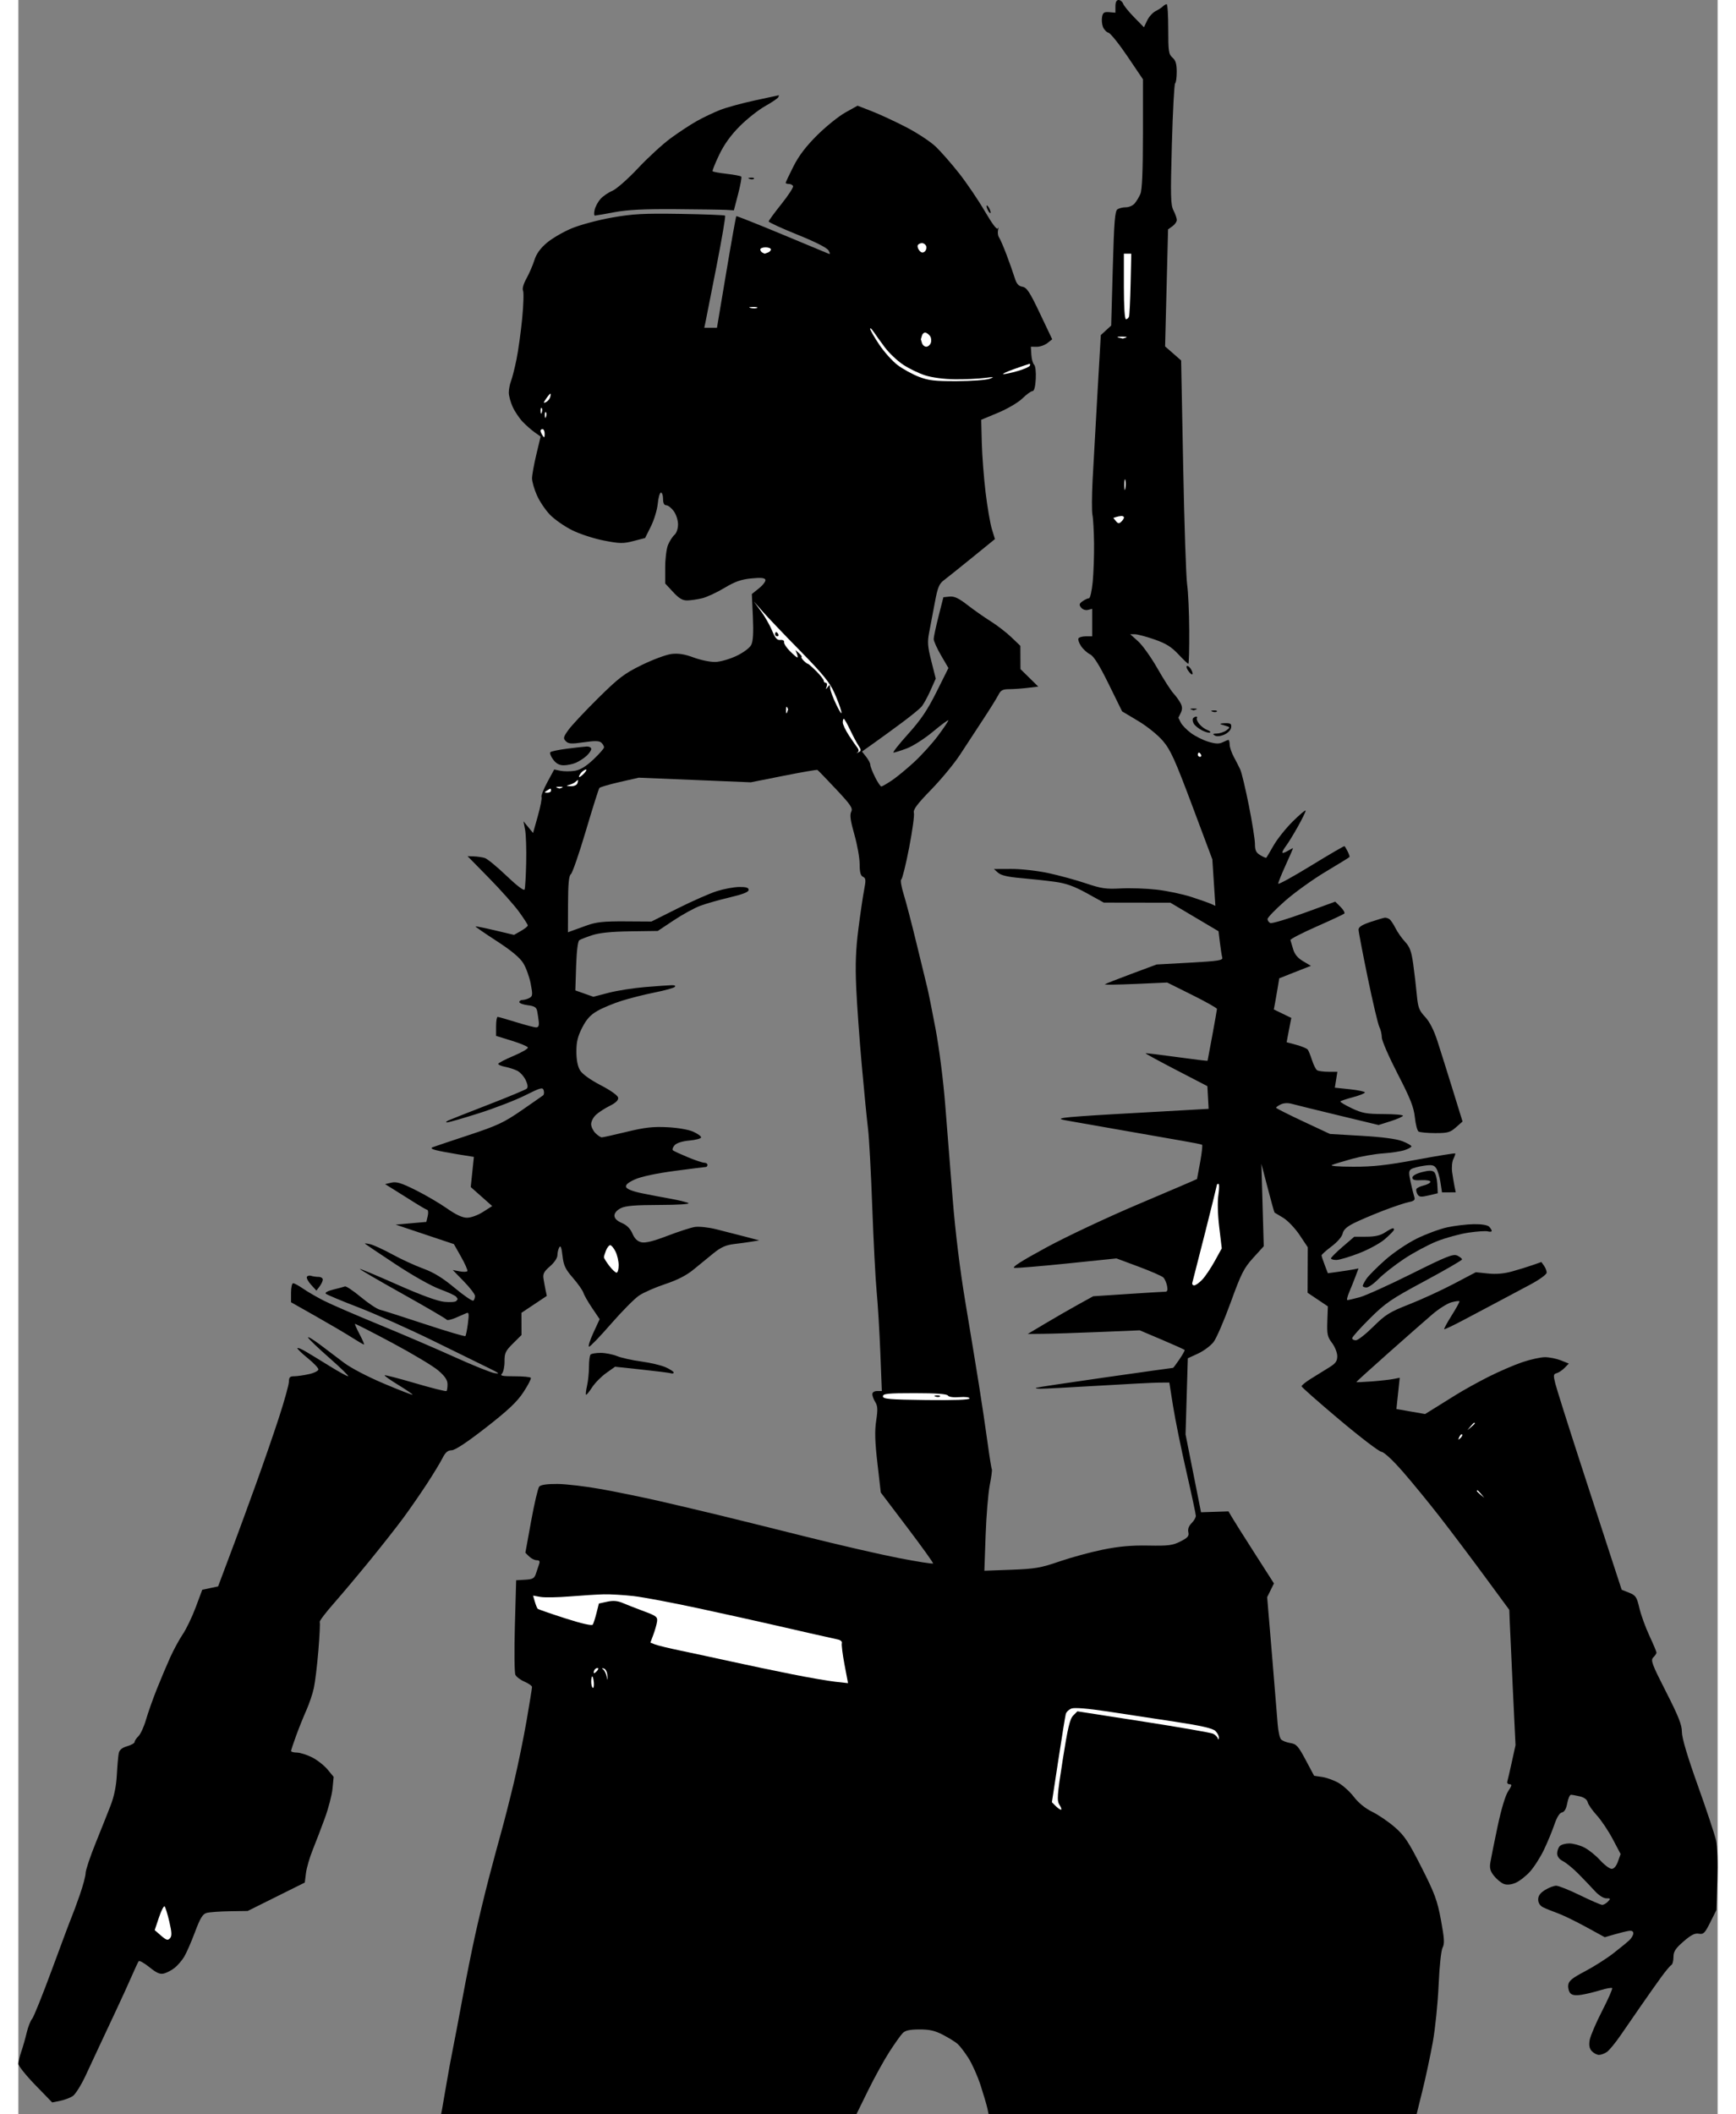 <svg id="svg" xmlns="http://www.w3.org/2000/svg" xmlns:xlink="http://www.w3.org/1999/xlink" version="1.1" width="328.5" height="400" preserveAspectRatio="xMidYMid meet" buffered-rendering="static" style="background: transparent;" viewBox="17.01 0 803.88 1000.02"><rect x="17.01" y="0" width="803.88" height="1000.02" fill="#808080" stroke="none"/><g><path d="M 537.5 0 C 536.5 0 536 1 536 3 L 536 6 L 533.079 5.75 C 530.665 5.543 530.075 5.934 529.683 8 C 529.422 9.375 529.612 11.512 530.105 12.75 C 530.597 13.988 531.788 15.226 532.75 15.503 C 533.712 15.779 537.766 20.841 541.758 26.753 L 549.016 37.5 L 549.008 63.25 C 549.002 80.979 548.628 89.857 547.807 91.75 C 547.15 93.263 545.913 95.302 545.057 96.283 C 544.2 97.263 542.375 98.057 541 98.048 C 539.625 98.038 537.825 98.459 537 98.983 C 535.759 99.771 535.37 104.603 534.75 126.968 L 534 154 L 531.546 156.25 L 529.091 158.5 L 527.502 186 C 526.628 201.125 525.595 219.604 525.206 227.064 C 524.818 234.524 524.784 241.949 525.132 243.564 C 525.479 245.179 525.818 251.225 525.886 257 C 525.953 262.775 525.669 270.991 525.254 275.259 C 524.839 279.526 524.05 283.006 523.5 282.992 C 522.95 282.978 521.6 283.6 520.5 284.374 C 518.842 285.541 518.714 286.058 519.75 287.391 C 520.471 288.32 521.846 288.789 523 288.5 L 525 288 L 525 294.5 L 525 301 L 522 301 C 520.35 301 518.775 301.45 518.5 302 C 518.225 302.55 518.788 304.184 519.75 305.632 C 520.712 307.079 522.625 308.824 524 309.508 C 525.759 310.384 528.377 314.568 532.834 323.627 L 539.167 336.5 L 546.704 341 C 550.99 343.559 556.073 347.656 558.49 350.5 C 562.085 354.729 564.213 359.43 572.295 381 L 581.85 406.5 L 582.568 417.5 L 583.286 428.5 L 581.393 427.624 C 580.352 427.142 576.125 425.646 572 424.301 C 567.875 422.955 560.45 421.392 555.5 420.828 C 550.55 420.264 542.9 420.005 538.5 420.252 C 531.61 420.639 529.32 420.304 522 417.84 C 517.325 416.267 509.337 414.084 504.25 412.99 C 499.091 411.88 491.352 411.015 486.75 411.033 L 478.5 411.067 L 480.5 412.836 C 481.911 414.085 485.149 414.833 491.5 415.378 C 496.45 415.803 503.65 416.591 507.5 417.13 C 512.714 417.86 516.541 419.238 522.5 422.531 L 530.5 426.952 L 546.25 426.976 L 562 427 L 573.387 433.75 L 584.773 440.5 L 585.446 446 C 585.816 449.025 586.314 452.175 586.553 453 C 586.918 454.263 584.503 454.636 571.243 455.363 L 555.5 456.227 L 543.5 460.687 C 536.9 463.141 531.275 465.359 531 465.617 C 530.725 465.875 537.25 465.789 545.5 465.426 L 560.5 464.765 L 572.293 470.633 C 578.779 473.86 584.066 476.837 584.043 477.25 C 584.019 477.663 583.03 483.288 581.844 489.75 C 580.659 496.212 579.646 501.617 579.594 501.761 C 579.542 501.905 572.975 501.112 565 500 C 557.025 498.888 550.397 498.095 550.271 498.239 C 550.145 498.383 556.67 501.937 564.771 506.137 L 579.5 513.774 L 579.798 519.137 L 580.095 524.5 L 566.798 525.26 C 559.484 525.678 544.95 526.495 534.5 527.076 C 524.05 527.657 513.925 528.395 512 528.716 C 508.881 529.237 509.316 529.439 516 530.57 C 520.125 531.269 531.375 533.246 541 534.964 C 550.625 536.682 562.55 538.772 567.5 539.61 C 572.45 540.447 576.725 541.299 577 541.502 C 577.275 541.705 576.869 545.387 576.098 549.685 C 575.327 553.983 574.652 557.591 574.598 557.702 C 574.544 557.813 562.35 563.043 547.5 569.324 C 532.385 575.718 512.902 584.873 503.24 590.123 C 491.343 596.586 486.682 599.577 488.24 599.749 C 489.483 599.886 500.85 598.933 513.5 597.632 L 536.5 595.266 L 547 599.173 C 552.775 601.322 558.033 603.625 558.684 604.29 C 559.336 604.956 560.123 606.737 560.434 608.25 C 560.812 610.085 560.584 611.001 559.75 611.002 C 559.062 611.003 551.075 611.488 542 612.081 L 525.5 613.159 L 518.5 617.017 C 514.65 619.138 507.675 623.152 503 625.937 L 494.5 630.999 L 502 630.927 C 506.125 630.887 518.05 630.501 528.5 630.067 L 547.5 629.279 L 558 633.726 C 563.775 636.171 568.612 638.358 568.75 638.586 C 568.888 638.814 567.763 640.819 566.25 643.041 C 564.737 645.264 563.388 647.064 563.25 647.041 C 563.112 647.019 548.712 649.038 531.25 651.529 C 513.788 654.02 499.05 656.234 498.5 656.45 C 497.95 656.666 498.85 656.868 500.5 656.899 C 502.15 656.93 514.3 656.303 527.5 655.505 C 540.7 654.707 553.75 654.037 556.5 654.016 L 561.5 653.978 L 563.287 665.239 C 564.27 671.432 567.085 685.275 569.542 696 C 572 706.725 574.023 716.175 574.038 717 C 574.053 717.825 573.149 719.4 572.028 720.5 C 570.716 721.788 570.171 723.301 570.496 724.75 C 570.911 726.602 570.249 727.38 566.75 729.15 C 563.069 731.013 561.027 731.273 551.5 731.094 C 543.519 730.944 537.618 731.474 530 733.027 C 524.225 734.203 515 736.716 509.5 738.612 C 500.699 741.644 497.971 742.114 486.75 742.529 L 474 743 L 474.593 726.25 C 474.919 717.038 475.8 706.35 476.551 702.5 C 477.302 698.65 477.746 695.275 477.538 695 C 477.331 694.725 476.426 689.1 475.528 682.5 C 474.63 675.9 472.784 663.525 471.425 655 C 470.065 646.475 467.164 628.812 464.977 615.75 C 462.483 600.858 460.262 582.769 459.02 567.25 C 457.931 553.638 456.335 533.5 455.473 522.5 C 454.579 511.105 452.603 495.616 450.879 486.5 C 449.214 477.7 447.448 468.925 446.953 467 C 446.459 465.075 444.21 455.85 441.956 446.5 C 439.701 437.15 436.941 426.575 435.822 423 C 434.703 419.425 434.194 416.275 434.691 416 C 435.188 415.725 436.859 408.975 438.405 401 C 439.951 393.025 440.966 385.6 440.66 384.5 C 440.235 382.971 442.163 380.383 448.854 373.5 C 453.666 368.55 459.798 361.125 462.48 357 C 465.162 352.875 470.026 345.45 473.289 340.5 C 476.552 335.55 479.846 330.262 480.611 328.75 C 481.753 326.489 482.667 325.998 485.75 325.991 C 487.812 325.987 491.75 325.711 494.5 325.379 L 499.5 324.775 L 495.289 320.637 L 491.079 316.5 L 491.053 311 L 491.028 305.5 L 486.764 301.419 C 484.419 299.175 480.042 295.8 477.037 293.919 C 474.033 292.039 469.083 288.565 466.037 286.2 C 461.872 282.966 459.771 281.974 457.557 282.2 L 454.614 282.5 L 452.332 291.5 C 451.076 296.45 450.038 301.288 450.025 302.25 C 450.011 303.212 451.575 306.7 453.5 310 L 457 316 L 451.385 327.25 C 447.067 335.9 443.947 340.522 437.885 347.25 C 433.548 352.062 430.45 356 431 356 C 431.55 356 434.363 355.12 437.25 354.045 C 440.165 352.96 445.724 349.402 449.75 346.045 C 453.738 342.72 456.984 340.337 456.964 340.75 C 456.945 341.163 454.748 344.425 452.081 348 C 449.415 351.575 444.369 357.154 440.867 360.398 C 437.365 363.642 432.587 367.58 430.25 369.148 C 427.913 370.717 425.663 372.008 425.25 372.017 C 424.837 372.026 423.488 370.001 422.25 367.517 C 421.012 365.033 420.016 362.438 420.035 361.75 C 420.054 361.062 419.178 359.375 418.089 358 L 416.109 355.5 L 422.304 351.094 C 425.712 348.67 431.65 344.337 435.5 341.464 C 439.35 338.592 443.259 335.4 444.186 334.371 C 445.113 333.342 447.026 329.913 448.436 326.75 L 451 321 L 448.916 312.75 C 447.141 305.728 446.992 303.682 447.914 299 C 448.51 295.975 449.704 289.675 450.569 285 C 451.873 277.951 452.596 276.159 454.805 274.5 C 456.269 273.4 462.312 268.562 468.234 263.75 L 479 255 L 477.549 250.25 C 476.752 247.637 475.419 239.875 474.587 233 C 473.755 226.125 472.946 215.566 472.788 209.536 L 472.5 198.571 L 480.5 195.231 C 484.982 193.359 490.039 190.381 492 188.459 C 493.925 186.572 496.062 185.022 496.75 185.014 C 497.567 185.005 498.108 183.007 498.313 179.25 C 498.491 175.965 498.158 173.071 497.534 172.5 C 496.934 171.95 496.343 169.812 496.222 167.75 L 496 164 L 498.75 164.042 C 500.262 164.066 502.534 163.278 503.799 162.292 L 506.097 160.5 L 500.299 148.288 C 495.46 138.099 494.086 136.004 492 135.639 C 490.124 135.31 489.206 134.24 488.321 131.351 C 487.673 129.233 485.95 124.35 484.493 120.5 C 483.035 116.65 481.428 112.938 480.921 112.25 C 480.415 111.562 480.221 109.987 480.491 108.75 C 480.761 107.513 480.719 107.175 480.398 108 C 480.017 108.98 477.854 106.15 474.157 99.835 C 471.046 94.52 465.575 86.461 462 81.927 C 458.425 77.393 453.475 71.745 451 69.376 C 448.525 67.006 442.225 62.856 437 60.153 C 431.775 57.45 424.462 54.06 420.75 52.619 L 414 50 L 408.25 53.206 C 405.087 54.969 399.084 59.806 394.908 63.956 C 389.589 69.242 386.221 73.67 383.658 78.75 C 381.646 82.737 380 86.225 380 86.5 C 380 86.775 380.675 87 381.5 87 C 382.325 87 383.225 87.45 383.5 88 C 383.775 88.55 381.3 92.375 378 96.5 C 374.7 100.625 371.984 104.338 371.965 104.75 C 371.946 105.162 378.066 107.975 385.565 111 C 394.225 114.493 399.6 117.23 400.298 118.5 C 401.191 120.127 401.125 120.382 399.948 119.865 C 399.152 119.516 389.163 115.354 377.75 110.615 C 366.337 105.877 356.844 102.112 356.653 102.25 C 356.462 102.388 354.324 114.318 351.903 128.763 L 347.5 155.026 L 344.5 155.032 L 341.5 155.037 L 342.189 151.768 C 342.568 149.971 344.901 138.15 347.372 125.5 C 349.844 112.85 351.635 102.275 351.352 102 C 351.069 101.725 341.537 101.354 330.169 101.176 C 312.695 100.901 307.683 101.172 297.75 102.926 C 291.279 104.068 282.743 106.36 278.75 108.027 C 274.762 109.692 269.475 112.771 267 114.87 C 263.91 117.49 262.066 120.067 261.114 123.093 C 260.351 125.517 258.664 129.412 257.364 131.75 C 255.954 134.285 255.303 136.586 255.75 137.451 C 256.163 138.25 255.979 144.212 255.342 150.701 C 254.706 157.191 253.499 165.875 252.66 170 C 251.821 174.125 250.654 178.738 250.067 180.25 C 249.48 181.762 249.01 184.238 249.022 185.75 C 249.034 187.262 249.866 190.3 250.871 192.5 C 251.876 194.7 254.004 197.862 255.599 199.528 C 257.195 201.193 259.754 203.443 261.287 204.528 L 264.074 206.5 L 262.044 215 C 260.928 219.675 260.011 224.738 260.007 226.25 C 260.003 227.762 261.036 231.363 262.303 234.25 C 263.569 237.137 266.382 241.318 268.553 243.54 C 270.724 245.761 275.425 249.035 279 250.814 C 282.575 252.593 289.325 254.791 294 255.7 C 301.53 257.162 303.127 257.188 308 255.925 L 313.5 254.5 L 316.243 249 C 317.752 245.975 319.215 241.137 319.493 238.25 C 319.772 235.363 320.45 233 321 233 C 321.55 233 322 234.35 322 236 C 322 238 322.5 239 323.5 239 C 324.325 239 325.916 240.238 327.035 241.75 C 328.161 243.273 329.074 246.062 329.079 248 C 329.085 250.049 328.385 252.122 327.39 253 C 326.455 253.825 325.085 255.963 324.345 257.75 C 323.605 259.538 323 264.375 323 268.5 L 323 276 L 326.75 280.046 C 329.587 283.107 331.23 284.075 333.5 284.022 C 335.15 283.984 338.3 283.518 340.5 282.988 C 342.7 282.458 347.425 280.267 351 278.12 C 356.008 275.113 358.935 274.077 363.75 273.608 C 368.309 273.165 370.111 273.338 370.412 274.25 C 370.639 274.938 369.289 276.738 367.412 278.25 L 364 281 L 364.489 291.75 C 364.827 299.201 364.596 303.267 363.734 305 C 363.003 306.47 360.124 308.633 356.746 310.25 C 353.577 311.767 349.094 313.056 346.75 313.124 C 344.413 313.193 339.8 312.248 336.5 311.025 C 332.178 309.423 329.241 308.953 326 309.342 C 323.525 309.639 317.225 311.972 312 314.526 C 303.656 318.604 301.125 320.528 291.205 330.334 C 284.992 336.476 278.692 343.207 277.205 345.293 C 274.797 348.669 274.665 349.253 276 350.608 C 277.261 351.888 278.617 351.969 284.5 351.114 C 289.763 350.35 291.821 350.396 292.795 351.299 C 293.507 351.96 294.086 352.95 294.083 353.5 C 294.08 354.05 291.81 356.637 289.038 359.25 C 285.547 362.542 282.849 364.188 280.25 364.611 C 278.188 364.948 275.15 364.945 273.5 364.606 L 270.5 363.989 L 267.25 369.995 C 265.462 373.298 264.225 376.45 264.5 377 C 264.775 377.55 263.988 381.605 262.75 386.012 L 260.5 394.024 L 258.23 391.262 L 255.961 388.5 L 256.73 392.5 C 257.154 394.7 257.386 401.675 257.247 408 C 257.108 414.325 256.77 420.062 256.497 420.75 C 256.192 421.516 252.868 419.002 247.903 414.25 C 243.45 409.988 238.838 406.207 237.653 405.85 C 236.469 405.492 234.15 405.152 232.5 405.094 L 229.5 404.988 L 239.57 415.244 C 245.108 420.885 251.521 428.087 253.82 431.25 C 256.119 434.413 258.003 437.337 258.008 437.75 C 258.012 438.163 256.549 439.338 254.758 440.362 L 251.5 442.224 L 242.5 440.094 C 237.55 438.923 233.402 438.085 233.282 438.232 C 233.163 438.379 237.663 441.485 243.282 445.134 C 250.267 449.669 254.254 452.991 255.882 455.634 C 257.192 457.76 258.767 462.121 259.382 465.324 C 260.383 470.537 260.316 471.246 258.75 472.074 C 257.788 472.583 256.325 473 255.5 473 C 254.675 473 254 473.45 254 474 C 254 474.55 255.8 475.225 258 475.5 C 261.15 475.894 262.093 476.478 262.439 478.25 C 262.681 479.488 263.018 481.729 263.189 483.23 C 263.405 485.122 263.04 485.966 262 485.98 C 261.175 485.991 256.9 484.882 252.5 483.515 C 248.1 482.148 244.162 481.023 243.75 481.015 C 243.338 481.007 243 483.025 243 485.5 L 243 490 L 250.298 492.25 C 254.311 493.488 257.799 494.932 258.048 495.461 C 258.296 495.989 255.244 497.789 251.264 499.461 C 247.284 501.132 244.021 502.837 244.014 503.25 C 244.006 503.663 245.463 504.279 247.25 504.62 C 249.037 504.962 251.625 505.8 253 506.484 C 254.375 507.168 256.175 509.153 257 510.896 C 257.99 512.987 258.16 514.373 257.5 514.974 C 256.95 515.476 248.85 518.851 239.5 522.476 C 230.15 526.101 221.6 529.472 220.5 529.966 C 219.4 530.46 219.062 530.895 219.75 530.932 C 220.438 530.97 227.188 529.036 234.75 526.637 C 242.312 524.237 252.213 520.412 256.75 518.137 C 264.053 514.475 265.06 514.201 265.523 515.75 C 265.81 516.712 265.698 517.776 265.273 518.114 C 264.848 518.452 260.225 521.678 255 525.282 C 246.721 530.993 243.508 532.494 230 536.956 C 221.475 539.772 213.825 542.341 213 542.666 C 211.975 543.069 212.45 543.505 214.5 544.042 C 216.15 544.475 220.875 545.372 225 546.036 L 232.5 547.243 L 231.757 554.371 L 231.013 561.5 L 236.091 566 L 241.168 570.5 L 236.834 573.263 C 234.359 574.842 231.106 576.021 229.25 576.013 C 227.039 576.004 224.002 574.595 219.75 571.605 C 216.312 569.188 209.675 565.301 205 562.967 C 198.238 559.592 195.887 558.867 193.5 559.421 L 190.5 560.118 L 195.5 563.236 C 198.25 564.95 202.525 567.634 205 569.199 C 207.475 570.765 209.907 572.148 210.405 572.273 C 210.902 572.398 211.015 573.737 210.655 575.25 L 210 578 L 202.75 578.639 L 195.5 579.278 L 209.273 583.889 L 223.046 588.5 L 226.44 594.5 C 228.307 597.8 229.647 600.837 229.417 601.25 C 229.188 601.663 227.537 601.718 225.75 601.373 L 222.5 600.745 L 227.74 606.123 C 230.621 609.08 232.996 612.175 233.017 613 C 233.038 613.825 232.706 614.826 232.278 615.225 C 231.85 615.623 227.9 612.949 223.5 609.283 C 217.759 604.499 213.522 601.894 208.494 600.058 C 204.641 598.651 198.116 595.652 193.994 593.394 C 189.872 591.136 185.15 588.962 183.5 588.562 C 181.85 588.162 180.725 588.052 181 588.316 C 181.275 588.58 187.8 592.961 195.5 598.05 C 203.631 603.425 212.434 608.374 216.5 609.855 C 220.35 611.259 223.808 612.878 224.184 613.453 L 224.868 614.5 L 224.184 615.398 C 223.808 615.892 221.25 616.072 218.5 615.797 C 215.251 615.474 207.46 612.621 196.25 607.65 C 186.762 603.442 178.803 600.112 178.562 600.25 C 178.32 600.388 187.38 605.675 198.694 612 C 210.009 618.325 219.431 623.837 219.633 624.25 C 219.835 624.663 221.688 624.284 223.75 623.409 C 225.812 622.534 228.149 621.522 228.942 621.159 C 230.148 620.608 230.268 621.404 229.676 626 C 229.286 629.025 228.745 631.725 228.474 632 C 228.203 632.275 219.548 629.713 209.241 626.308 C 198.933 622.902 189.375 619.845 188 619.515 C 186.625 619.185 182.575 616.486 179 613.518 C 175.425 610.55 172.05 608.297 171.5 608.511 C 170.95 608.726 168.475 609.397 166 610.002 C 163.232 610.679 161.885 611.444 162.5 611.99 C 163.05 612.479 170.025 615.393 178 618.467 C 185.975 621.54 201.95 628.689 213.5 634.353 C 225.05 640.017 236.975 645.869 240 647.358 C 244.569 649.608 244.95 649.976 242.25 649.533 C 240.463 649.24 231.912 645.789 223.25 641.864 C 214.588 637.939 198.5 631.034 187.5 626.52 C 176.5 622.006 164.8 616.935 161.5 615.251 C 158.2 613.567 153.812 611.022 151.75 609.595 C 149.688 608.168 147.55 607 147 607 C 146.45 607 146 609.025 146 611.5 L 146 616 L 157.75 622.647 C 164.213 626.302 171.863 630.802 174.75 632.647 C 177.637 634.491 180.225 636 180.5 636 C 180.775 636 179.871 633.862 178.491 631.25 C 177.111 628.638 176.099 626.374 176.241 626.22 C 176.384 626.066 184.319 630.116 193.875 635.22 C 203.432 640.324 213.219 646.188 215.625 648.25 C 218.792 650.965 220.008 652.759 220.028 654.75 C 220.043 656.263 219.828 657.725 219.55 658 C 219.272 658.275 212.622 656.611 204.772 654.303 C 196.923 651.995 190.387 650.308 190.25 650.553 C 190.113 650.799 193.131 652.913 196.958 655.25 C 200.785 657.587 203.71 659.612 203.458 659.75 C 203.206 659.888 197.037 657.48 189.75 654.4 C 182.109 651.171 174.172 647.012 171 644.576 C 167.975 642.252 162.821 638.36 159.547 635.926 C 156.273 633.492 153.798 632.034 154.047 632.686 C 154.296 633.339 158.887 637.726 164.25 642.436 C 169.613 647.146 173.55 651 173 651 C 172.45 651 168.512 648.836 164.25 646.19 C 159.988 643.545 154.812 640.395 152.75 639.19 C 150.688 637.986 149.006 637.337 149.014 637.75 C 149.022 638.163 151.25 640.3 153.964 642.5 C 156.679 644.7 158.923 647.062 158.95 647.75 C 158.978 648.438 156.975 649.45 154.5 650 C 152.025 650.55 148.875 651 147.5 651 C 145.5 651 145 651.5 145 653.5 C 145 654.875 142.917 662.413 140.371 670.25 C 137.826 678.087 132.81 692.6 129.226 702.5 C 125.642 712.4 121.446 723.875 119.903 728 C 118.36 732.125 115.838 738.855 114.298 742.956 L 111.5 750.411 L 107.75 751.206 L 104 752 L 100.922 760.25 C 99.229 764.788 96.476 770.525 94.804 773 C 93.132 775.475 90.444 780.425 88.829 784 C 87.214 787.575 84.366 794.325 82.5 799 C 80.633 803.675 78.326 810.2 77.372 813.5 C 76.418 816.8 74.819 820.288 73.819 821.25 C 72.819 822.212 72 823.45 72 824 C 72 824.55 70.425 825.45 68.5 826 C 66.122 826.68 64.843 827.721 64.509 829.25 C 64.239 830.487 63.827 835.1 63.594 839.5 C 63.313 844.813 62.326 849.683 60.655 854 C 59.272 857.575 56.047 865.675 53.488 872 C 50.93 878.325 48.831 884.625 48.824 886 C 48.817 887.375 47.551 892.1 46.01 896.5 C 44.47 900.9 42.721 905.625 42.123 907 C 41.526 908.375 37.394 919.4 32.942 931.5 C 28.49 943.6 24.236 954.175 23.49 955 C 22.743 955.825 21.597 958.75 20.944 961.5 C 20.29 964.25 19.138 968.3 18.384 970.5 C 17.629 972.7 17.009 975.288 17.006 976.25 C 17.003 977.212 20.6 981.712 25 986.25 L 33 994.5 L 36.75 993.743 C 38.813 993.326 41.513 992.314 42.75 991.493 C 43.987 990.672 46.731 986.288 48.846 981.75 C 50.961 977.212 53.949 970.8 55.486 967.5 C 57.023 964.2 60.399 957 62.988 951.5 C 65.578 946 68.968 938.575 70.522 935 C 72.077 931.425 73.607 928.141 73.924 927.703 C 74.241 927.264 76.525 928.537 79 930.531 C 82.535 933.379 84.036 934.011 86 933.48 C 87.375 933.107 89.625 931.899 91 930.794 C 92.375 929.689 94.365 927.371 95.422 925.642 C 96.478 923.914 98.775 918.675 100.525 914 C 103.06 907.227 104.194 905.368 106.104 904.85 C 107.422 904.492 112.325 904.14 117 904.067 L 125.5 903.934 L 139 897.217 L 152.5 890.5 L 153.065 886 C 153.375 883.525 154.816 878.575 156.265 875 C 157.715 871.425 160.298 864.675 162.004 860 C 163.711 855.325 165.344 849.025 165.633 846 L 166.159 840.5 L 163.261 837 C 161.667 835.075 158.369 832.494 155.931 831.264 C 153.494 830.035 150.262 829.022 148.75 829.014 C 147.238 829.006 146.009 828.663 146.02 828.25 C 146.032 827.837 147.11 824.575 148.415 821 C 149.721 817.425 151.895 812.025 153.245 809 C 154.595 805.975 156.19 801.25 156.788 798.5 C 157.387 795.75 158.354 787.763 158.938 780.75 C 159.522 773.737 159.807 767.663 159.571 767.25 C 159.334 766.837 162.309 762.9 166.181 758.5 C 170.053 754.1 177.807 744.875 183.412 738 C 189.017 731.125 196.09 722.125 199.129 718 C 202.167 713.875 207.154 706.675 210.209 702 C 213.265 697.325 216.605 691.824 217.633 689.775 C 219.027 686.992 220.133 686.04 222 686.011 C 223.621 685.986 229.339 682.197 238.262 675.236 C 248.777 667.034 252.953 663.084 255.96 658.5 C 258.124 655.2 259.694 652.163 259.447 651.75 C 259.201 651.337 255.738 651.007 251.75 651.017 C 245.899 651.03 244.744 650.789 245.767 649.767 C 246.463 649.07 247.019 646.475 247.001 644 C 246.972 640.052 247.463 639.009 251 635.5 L 255.032 631.5 L 255.016 626.25 L 255 621 L 261 617 L 267 613 L 266.422 610.25 C 266.104 608.737 265.654 606.263 265.422 604.75 C 265.087 602.57 265.725 601.379 268.5 599 C 270.554 597.239 272.006 595.071 272.015 593.75 C 272.024 592.513 272.429 590.825 272.915 590 C 273.535 588.95 273.986 590.149 274.42 594 C 274.939 598.601 275.749 600.317 279.376 604.5 C 281.76 607.25 283.98 610.4 284.308 611.5 C 284.636 612.6 286.502 615.862 288.453 618.75 L 292 624 L 289 630.5 C 287.35 634.075 286.45 637 287 637 C 287.55 637 292.211 632.163 297.357 626.25 C 302.503 620.337 308.466 614.312 310.607 612.86 C 312.748 611.409 318.325 608.953 323 607.403 C 328.747 605.498 333.088 603.276 336.402 600.543 C 339.097 598.319 343.372 594.827 345.902 592.782 C 349.351 589.994 351.749 588.918 355.5 588.479 C 358.25 588.156 362.075 587.63 364 587.31 L 367.5 586.728 L 360.5 584.883 C 356.65 583.869 350.575 582.317 347 581.435 C 343.425 580.552 338.925 580.083 337 580.392 C 335.075 580.701 329.225 582.595 324 584.601 C 317.394 587.137 313.662 588.058 311.75 587.624 C 309.85 587.193 308.536 585.918 307.5 583.5 C 306.5 581.167 304.833 579.5 302.5 578.5 C 300.167 577.5 299 576.333 299 575 C 299 573.778 300.167 572.417 302 571.5 C 304.264 570.368 308.743 569.993 320.25 569.97 C 329.023 569.952 334.863 569.582 334 569.099 C 333.175 568.637 329.35 567.704 325.5 567.026 C 321.65 566.348 315.462 565.165 311.75 564.397 C 307.594 563.537 304.808 562.424 304.5 561.5 C 304.154 560.462 305.465 559.342 308.75 557.865 C 311.666 556.554 318.906 555.012 327.5 553.872 C 335.2 552.851 341.837 552.012 342.25 552.008 C 342.663 552.003 343 551.55 343 551 C 343 550.45 342.325 550 341.5 550 C 340.675 550 337.188 548.833 333.75 547.407 C 330.312 545.981 327.134 544.519 326.686 544.157 C 326.238 543.796 326.575 542.712 327.436 541.75 C 328.423 540.646 331.029 539.816 334.5 539.5 C 337.525 539.225 340 538.55 340 538 C 340 537.45 338.312 536.241 336.25 535.313 C 334.066 534.331 328.95 533.45 324 533.203 C 317.21 532.865 313.338 533.305 304.75 535.39 C 298.837 536.825 293.55 538 293 538 C 292.45 538 291.1 537.1 290 536 C 288.9 534.9 287.988 532.987 287.974 531.75 C 287.96 530.513 288.973 528.538 290.224 527.363 C 291.476 526.187 294.413 524.275 296.75 523.113 C 299.62 521.686 300.919 520.432 300.75 519.25 C 300.599 518.191 297.339 515.856 292.5 513.339 C 287.612 510.797 283.821 508.074 282.755 506.339 C 281.612 504.479 281.005 501.43 280.993 497.5 C 280.98 492.895 281.619 490.244 283.738 486.1 C 285.794 482.08 287.651 480.045 291 478.139 C 293.475 476.731 298.65 474.587 302.5 473.375 C 306.35 472.164 313.325 470.409 318 469.476 C 322.675 468.543 326.95 467.372 327.5 466.873 C 328.124 466.307 327.561 465.989 326 466.027 C 324.625 466.06 319 466.456 313.5 466.907 C 308 467.359 300.244 468.576 296.265 469.614 L 289.031 471.5 L 284.765 469.993 L 280.5 468.486 L 280.872 456.993 C 281.099 449.97 281.682 445.207 282.372 444.746 C 282.992 444.332 285.75 443.257 288.5 442.358 C 291.922 441.239 297.604 440.666 306.5 440.543 L 319.5 440.363 L 327 435.372 C 331.125 432.627 336.75 429.532 339.5 428.496 C 342.25 427.459 348.55 425.662 353.5 424.501 C 359.712 423.046 362.5 421.944 362.5 420.946 C 362.5 419.89 361.287 419.517 358 419.562 C 355.525 419.596 350.8 420.474 347.5 421.512 C 344.2 422.551 335.875 426.214 329 429.652 L 316.5 435.905 L 304 435.83 C 293.96 435.77 290.418 436.143 286 437.725 C 282.975 438.807 279.712 439.987 278.75 440.347 L 277 441 L 277.039 427.75 C 277.068 418.04 277.428 414.233 278.388 413.5 C 279.108 412.95 282.296 403.725 285.472 393 C 288.648 382.275 291.529 373.155 291.873 372.733 C 292.218 372.31 296.55 371.042 301.5 369.914 L 310.5 367.862 L 337 368.958 L 363.5 370.054 L 379 366.971 C 387.525 365.275 394.738 364.025 395.03 364.194 C 395.321 364.362 399.259 368.438 403.78 373.25 C 410.831 380.755 411.858 382.284 411 384 C 410.261 385.479 410.652 388.28 412.5 394.75 C 413.875 399.562 415 405.863 415 408.75 C 415 412.559 415.435 414.206 416.584 414.75 C 417.945 415.394 418.018 416.277 417.105 421 C 416.52 424.025 415.298 432.35 414.389 439.5 C 413.164 449.14 412.9 456.247 413.366 467 C 413.712 474.975 414.904 491.625 416.014 504 C 417.124 516.375 418.451 529.875 418.964 534 C 419.477 538.125 420.378 554.775 420.966 571 C 421.554 587.225 422.491 605.225 423.047 611 C 423.603 616.775 424.382 629.714 424.779 639.753 L 425.5 658.006 L 423.25 658.003 C 421.915 658.001 421 658.61 421 659.5 C 421 660.325 421.634 662.013 422.408 663.25 C 423.529 665.042 423.614 666.824 422.825 672 C 422.08 676.889 422.227 681.908 423.417 692.25 L 425 706 L 437.5 722.5 C 444.375 731.575 449.887 739.249 449.75 739.552 C 449.613 739.856 442.3 738.706 433.5 736.996 C 424.7 735.286 405.125 730.784 390 726.991 C 374.875 723.198 355.975 718.514 348 716.582 C 340.025 714.65 327.425 711.681 320 709.984 C 312.575 708.286 300.425 705.794 293 704.444 C 285.575 703.095 276.125 701.973 272 701.951 C 267.048 701.925 264.129 702.351 263.407 703.205 C 262.807 703.917 261.087 711.25 259.587 719.5 L 256.859 734.5 L 258.68 736.283 C 259.681 737.263 261.288 738.051 262.25 738.033 C 263.485 738.01 263.823 738.515 263.398 739.75 C 263.066 740.712 262.391 742.737 261.898 744.25 C 261.126 746.614 260.403 747.035 256.75 747.25 L 252.5 747.5 L 251.895 769 C 251.562 780.825 251.674 791.288 252.145 792.25 C 252.615 793.212 254.575 794.675 256.5 795.5 C 258.425 796.325 260 797.45 260 798 C 260 798.55 258.858 805.638 257.461 813.75 C 256.065 821.862 253.366 835.025 251.464 843 C 249.561 850.975 246.866 861.55 245.475 866.5 C 244.084 871.45 241.42 881.35 239.554 888.5 C 237.688 895.65 234.816 907.575 233.171 915 C 231.526 922.425 228.774 936.15 227.054 945.5 C 225.335 954.85 223.284 965.65 222.495 969.5 C 221.707 973.35 220.347 980.775 219.472 986 C 218.597 991.225 217.683 996.513 217.441 997.75 L 217 1000 L 315.25 1000.012 L 413.5 1000.024 L 419 988.829 C 422.025 982.672 426.556 974.454 429.069 970.567 C 431.581 966.68 434.394 962.712 435.319 961.75 C 436.562 960.456 438.627 959.994 443.25 959.976 C 448.079 959.958 450.637 960.547 454.5 962.567 C 457.25 964.005 460.341 965.928 461.37 966.841 C 462.398 967.753 464.685 970.75 466.451 973.5 C 468.218 976.25 470.824 982.1 472.244 986.5 C 473.663 990.9 475.089 995.737 475.412 997.25 L 476 1000 L 577.25 1000.01 L 678.5 1000.019 L 681.282 988.76 C 682.813 982.567 684.999 972.325 686.142 966 C 687.284 959.675 688.523 947.525 688.895 939 C 689.286 930.073 690.087 922.546 690.786 921.25 C 691.769 919.429 691.62 916.951 690.004 908.25 C 688.265 898.887 687.072 895.655 680.754 883.205 C 674.58 871.038 672.688 868.21 668.045 864.205 C 665.045 861.617 660.27 858.375 657.434 857 C 654.231 855.447 650.974 852.795 648.836 850 C 646.944 847.525 643.619 844.507 641.448 843.292 C 639.276 842.078 635.812 840.841 633.75 840.542 L 630 840 L 626 832.5 C 622.484 825.908 621.607 824.94 618.75 824.5 C 616.962 824.226 614.98 823.438 614.345 822.75 C 613.71 822.063 612.993 818.8 612.751 815.5 C 612.51 812.2 611.293 797.35 610.048 782.5 L 607.783 755.5 L 609.392 752.25 L 611 749 L 601.878 734.75 C 596.861 726.913 592.024 719.244 591.128 717.708 L 589.5 714.917 L 583 715.128 L 576.5 715.34 L 572.838 696.92 L 569.176 678.5 L 569.71 660.5 L 570.245 642.5 L 575.122 640.25 C 577.805 639.013 581.11 636.538 582.468 634.75 C 583.825 632.962 587.466 624.525 590.559 616 C 595.509 602.358 596.782 599.841 601.179 595 L 606.175 589.5 L 605.613 570 L 605.051 550.5 L 608.051 562 C 609.701 568.325 611.152 573.534 611.276 573.576 C 611.399 573.618 613.265 574.743 615.423 576.076 C 617.58 577.409 621.068 581.087 623.173 584.25 L 627 590 L 626.954 600.75 L 626.907 611.5 L 631.704 614.721 L 636.5 617.941 L 636.25 624.971 C 636.031 631.122 636.309 632.406 638.472 635.25 C 639.832 637.038 640.945 639.85 640.945 641.5 C 640.946 643.942 640.181 644.965 636.835 647 C 634.574 648.375 630.761 650.737 628.362 652.25 C 625.963 653.763 624.022 655.337 624.048 655.75 C 624.074 656.163 632.111 663.25 641.906 671.5 C 651.702 679.75 660.68 686.612 661.858 686.75 C 663.133 686.899 667.262 690.743 672.06 696.25 C 676.493 701.337 684.321 710.9 689.454 717.5 C 694.587 724.1 704.086 736.7 710.562 745.5 L 722.338 761.5 L 722.539 767 C 722.65 770.025 723.311 784.425 724.009 799 L 725.278 825.5 L 723.525 833.5 C 722.56 837.9 721.598 842.062 721.386 842.75 C 721.174 843.438 721.675 844 722.5 844 C 723.694 844 723.557 844.662 721.823 847.25 C 720.493 849.235 718.534 855.754 716.788 864 C 715.216 871.425 713.678 879.075 713.37 881 C 712.934 883.724 713.33 885.143 715.155 887.402 C 716.445 888.998 718.513 890.686 719.75 891.152 C 721.195 891.697 723.163 891.518 725.25 890.653 C 727.038 889.912 730.1 887.549 732.056 885.403 C 734.012 883.256 737.011 878.575 738.72 875 C 740.429 871.425 742.654 866.055 743.664 863.067 C 744.832 859.612 746.137 857.519 747.25 857.317 C 748.41 857.107 749.253 855.644 749.75 852.981 C 750.163 850.771 750.95 848.966 751.5 848.969 C 752.05 848.973 753.954 849.319 755.731 849.738 C 757.762 850.217 759.133 851.243 759.425 852.5 C 759.68 853.6 761.601 856.37 763.694 858.655 C 765.787 860.941 769.188 866.003 771.25 869.905 L 775 877 L 773.75 880.514 C 772.962 882.73 771.854 884.023 770.75 884.014 C 769.788 884.006 767.312 882.145 765.25 879.878 C 763.188 877.611 759.812 874.911 757.75 873.878 C 755.688 872.845 752.538 871.993 750.75 871.983 C 748.962 871.974 746.93 872.537 746.233 873.233 C 745.537 873.93 744.974 875.513 744.983 876.75 C 744.994 878.191 745.989 879.5 747.75 880.39 C 749.263 881.155 752.525 883.829 755 886.334 C 757.475 888.838 760.962 892.487 762.75 894.443 C 764.687 896.563 766.909 897.982 768.25 897.955 C 770.269 897.916 770.346 898.074 769 899.5 C 768.175 900.374 766.938 901.069 766.25 901.045 C 765.562 901.02 760.837 898.968 755.75 896.484 C 750.663 894.001 745.6 891.977 744.5 891.988 C 743.4 891.999 741.038 892.906 739.25 894.004 C 736.982 895.397 736 896.756 736 898.5 C 736 900.083 736.825 901.424 738.25 902.157 C 739.487 902.793 742.525 904.03 745 904.907 C 747.475 905.783 753.55 908.716 758.5 911.425 L 767.5 916.35 L 772 915.049 C 774.475 914.334 777.513 913.58 778.75 913.374 C 780.25 913.125 781 913.5 781 914.5 C 781 915.325 780.167 916.788 779.149 917.75 C 778.132 918.712 774.694 921.525 771.51 924 C 768.326 926.475 762.296 930.3 758.111 932.5 C 752.043 935.689 750.443 937.007 750.218 939 C 750.063 940.375 750.513 942.111 751.218 942.857 C 752.106 943.797 753.731 944.019 756.5 943.579 C 758.7 943.23 762.75 942.247 765.5 941.396 C 768.25 940.546 770.725 940.107 771 940.422 C 771.275 940.737 769.129 945.608 766.231 951.247 C 763.332 956.886 760.691 963.075 760.36 965 C 759.933 967.491 760.227 969.005 761.38 970.25 C 762.271 971.212 763.788 972.003 764.75 972.008 C 765.712 972.012 767.4 971.397 768.5 970.64 C 769.6 969.884 772.477 966.393 774.894 962.882 C 777.31 959.372 781.78 952.9 784.826 948.5 C 787.873 944.1 792.083 938.138 794.183 935.25 C 796.282 932.362 798.45 929.775 799 929.5 C 799.55 929.225 800 927.538 800 925.75 C 800.001 923.12 800.907 921.711 804.75 918.367 C 808.314 915.266 810.124 914.347 812 914.688 C 814.202 915.089 814.846 914.45 817.405 909.321 L 820.309 903.5 L 820.775 889.5 C 821.057 881.016 820.799 873.53 820.12 870.5 C 819.503 867.75 815.618 856.05 811.486 844.5 C 806.563 830.738 803.978 822.035 803.987 819.25 C 803.997 815.918 802.374 811.814 796.475 800.25 C 789.786 787.14 789.117 785.333 790.45 784 C 791.275 783.175 791.961 782.163 791.975 781.75 C 791.989 781.337 790.478 777.737 788.618 773.75 C 786.757 769.763 784.62 763.864 783.868 760.642 C 782.639 755.379 782.145 754.643 779 753.387 L 775.5 751.99 L 770.844 737.745 C 768.284 729.91 761.442 708.875 755.64 691 C 749.838 673.125 744.62 656.587 744.045 654.25 C 743.128 650.52 743.214 649.944 744.75 649.543 C 745.712 649.291 747.4 648.166 748.5 647.041 L 750.5 644.997 L 746.75 643.499 C 744.688 642.674 741.312 641.995 739.25 641.988 C 737.188 641.981 732.35 643.043 728.5 644.348 C 724.65 645.652 717.45 648.761 712.5 651.256 C 707.55 653.751 700.575 657.62 697 659.853 C 693.425 662.087 688.7 665.031 686.5 666.395 L 682.5 668.876 L 675.715 667.688 L 668.931 666.5 L 669.715 659.106 L 670.5 651.713 L 667.5 652.304 C 665.85 652.629 661.237 653.144 657.25 653.448 C 653.263 653.751 649.982 653.888 649.96 653.75 C 649.938 653.612 656.764 647.425 665.129 640 C 673.493 632.575 682.849 624.35 685.919 621.722 C 688.988 619.095 693.075 616.524 695 616.009 C 696.925 615.494 698.612 615.282 698.75 615.537 C 698.888 615.792 697.229 618.812 695.064 622.25 C 692.899 625.688 691.324 628.612 691.564 628.75 C 691.804 628.888 695.938 626.916 700.75 624.369 C 705.562 621.822 712.875 617.947 717 615.757 C 721.125 613.568 727.987 609.914 732.249 607.638 C 736.585 605.323 740.006 602.839 740.016 602 C 740.026 601.175 739.464 599.704 738.767 598.732 L 737.5 596.964 L 733.5 598.374 C 731.3 599.15 726.913 600.508 723.75 601.392 C 719.856 602.481 716.144 602.806 712.25 602.398 L 706.5 601.796 L 696 607.321 C 690.225 610.36 680.775 614.701 675 616.968 C 665.719 620.612 663.745 621.839 658 627.537 C 654.425 631.082 650.712 633.987 649.75 633.992 C 648.788 633.996 648 633.55 648 633 C 648 632.45 651.729 628.288 656.286 623.75 C 663.738 616.331 666.353 614.543 682.254 606 C 691.979 600.775 699.95 596.163 699.968 595.75 C 699.985 595.337 698.987 594.518 697.75 593.928 C 695.816 593.006 692.763 594.221 676 602.581 C 665.275 607.931 654.25 612.908 651.5 613.642 C 648.75 614.376 646.163 614.982 645.75 614.988 C 645.337 614.995 645.717 613.312 646.594 611.25 C 647.47 609.188 648.82 605.812 649.594 603.75 L 651 600 L 648.75 600.444 C 647.513 600.688 644.25 601.199 641.5 601.579 L 636.5 602.269 L 635.016 598.384 C 634.2 596.248 633.525 594.199 633.516 593.831 C 633.507 593.463 635.638 591.551 638.25 589.581 C 641.025 587.489 643.208 584.961 643.5 583.5 C 643.85 581.749 645.423 580.284 648.75 578.611 C 651.362 577.296 657.55 574.657 662.5 572.745 C 667.45 570.834 672.962 568.984 674.75 568.635 C 677.278 568.141 677.87 567.611 677.414 566.25 C 677.092 565.288 676.304 562.117 675.664 559.204 C 674.676 554.709 674.727 553.768 676 552.983 C 676.825 552.475 679.525 551.768 682 551.413 C 685.725 550.879 686.718 551.089 687.766 552.634 C 688.463 553.66 689.363 556.644 689.766 559.266 L 690.5 564.031 L 693.75 564.016 L 697 564 L 696.433 561.25 C 696.121 559.737 695.612 556.7 695.301 554.5 C 694.991 552.3 695.246 549.487 695.869 548.25 C 696.491 547.013 696.888 545.826 696.75 545.612 C 696.612 545.399 688.4 546.73 678.5 548.57 C 664.347 551.2 657.935 551.91 648.5 551.89 C 641.28 551.875 637.297 551.538 638.5 551.045 C 639.6 550.595 643.875 549.293 648 548.153 C 652.125 547.013 658.65 545.863 662.5 545.598 C 666.35 545.333 670.962 544.64 672.75 544.058 C 674.538 543.476 676.015 542.663 676.034 542.25 C 676.052 541.837 674.14 540.746 671.784 539.825 C 668.99 538.732 662.281 537.844 652.5 537.271 L 637.5 536.394 L 624.793 530.447 C 617.804 527.176 612.053 524.275 612.014 524 C 611.975 523.725 612.968 523.009 614.221 522.408 C 615.642 521.727 617.629 521.633 619.5 522.158 C 621.15 522.62 631.05 525.06 641.5 527.579 L 660.5 532.158 L 666.273 530.329 C 669.449 529.323 672.036 528.163 672.023 527.75 C 672.011 527.337 667.837 526.989 662.75 526.975 C 654.778 526.953 652.71 526.573 647.78 524.225 C 644.634 522.726 642.22 521.275 642.415 521 C 642.61 520.725 645.305 519.825 648.404 519 C 651.503 518.175 654.03 517.163 654.019 516.75 C 654.009 516.337 650.805 515.663 646.901 515.25 L 639.802 514.5 L 640.401 510.75 L 641 507 L 636.75 506.985 C 634.413 506.976 632.003 506.639 631.395 506.235 C 630.787 505.831 629.716 503.7 629.015 501.5 C 628.313 499.3 627.404 497.05 626.995 496.5 C 626.585 495.95 624.169 494.938 621.625 494.25 L 617 493 L 617.507 490.25 C 617.785 488.738 618.285 486.15 618.616 484.5 L 619.218 481.5 L 615.078 479.5 L 610.938 477.5 L 611.506 474.5 C 611.818 472.85 612.395 469.535 612.787 467.133 L 613.5 462.767 L 618.5 460.783 C 621.25 459.691 624.625 458.366 626 457.837 L 628.5 456.875 L 624.796 454.688 C 622.246 453.182 620.777 451.409 620.081 449 C 619.525 447.075 618.941 445.135 618.785 444.69 C 618.628 444.244 624.125 441.395 631 438.358 C 637.875 435.322 643.843 432.537 644.263 432.169 C 644.683 431.801 643.897 430.375 642.516 429 L 640.006 426.5 L 625.253 431.866 C 617.139 434.817 609.938 436.954 609.25 436.616 C 608.562 436.277 607.981 435.438 607.959 434.75 C 607.936 434.062 611.649 430.212 616.209 426.193 C 620.769 422.174 629.45 415.934 635.5 412.325 C 641.55 408.717 646.612 405.593 646.75 405.382 C 646.888 405.172 646.489 403.988 645.865 402.75 C 645.24 401.512 644.565 400.387 644.365 400.25 C 644.164 400.113 637.025 404.275 628.5 409.5 C 619.975 414.725 613 418.55 613 418 C 613 417.45 614.587 413.512 616.526 409.25 C 618.465 404.988 620.04 401.387 620.026 401.25 C 620.012 401.113 618.875 401.675 617.5 402.5 C 616.125 403.325 614.984 403.663 614.965 403.25 C 614.946 402.837 615.774 401.375 616.806 400 C 617.837 398.625 620.317 394.575 622.317 391 C 624.317 387.425 625.969 384.05 625.987 383.5 C 626.006 382.95 623.292 385.2 619.956 388.5 C 616.62 391.8 612.492 396.975 610.782 400 C 609.072 403.025 607.522 405.613 607.337 405.75 C 607.152 405.887 605.875 405.325 604.5 404.5 C 602.541 403.325 602.002 402.188 602.008 399.25 C 602.012 397.188 600.712 388.975 599.12 381 C 597.527 373.025 595.699 365.375 595.058 364 C 594.416 362.625 593.037 359.925 591.994 358 C 590.95 356.075 590.074 353.488 590.048 352.25 C 590.022 351.012 589.775 350 589.5 350 C 589.225 350 587.987 350.499 586.75 351.11 C 585.056 351.945 583.388 351.886 580 350.873 C 577.525 350.132 573.812 348.282 571.75 346.763 C 569.688 345.243 567.502 342.988 566.894 341.75 L 565.788 339.5 L 566.894 337.25 C 567.704 335.601 567.7 334.399 566.878 332.75 C 566.261 331.512 564.729 329.375 563.473 328 C 562.218 326.625 558.785 321.278 555.845 316.117 C 552.905 310.957 548.812 305.22 546.75 303.367 L 543 300 L 545.25 300.021 C 546.487 300.033 550.65 301.14 554.5 302.482 C 559.859 304.35 562.497 305.987 565.75 309.461 C 568.087 311.958 570.225 314 570.5 314 C 570.775 314 570.962 306.913 570.916 298.25 C 570.869 289.587 570.423 279.8 569.925 276.5 C 569.427 273.2 568.584 248 568.053 220.5 L 567.087 170.5 L 563.294 167.182 L 559.5 163.863 L 560.202 136.182 L 560.905 108.5 L 562.998 107 C 564.149 106.175 565.067 104.825 565.039 104 C 565.011 103.175 564.296 101.15 563.45 99.5 C 562.116 96.896 562.018 92.755 562.706 68.152 C 563.143 52.56 563.837 39.622 564.25 39.402 C 564.663 39.181 565 36.75 565 34 C 565 30.239 564.502 28.566 562.99 27.25 C 561.19 25.682 560.982 24.278 560.99 13.75 C 560.996 7.287 560.663 1.993 560.25 1.983 C 559.837 1.974 559.05 2.425 558.5 2.985 C 557.95 3.544 556.375 4.571 555 5.265 C 553.625 5.96 551.825 7.964 551 9.72 L 549.5 12.912 L 544.891 8.206 C 542.356 5.618 539.993 2.712 539.641 1.75 C 539.288 0.788 538.325 0 537.5 0 Z " class="odd" fill="#000000"></path><path d="M 376.75 45.065 C 376.613 45.101 371.55 46.192 365.5 47.488 C 359.45 48.785 352.025 50.817 349 52.004 C 345.975 53.191 341.025 55.547 338 57.239 C 334.975 58.932 329.385 62.608 325.577 65.408 C 321.769 68.209 314.794 74.615 310.077 79.644 C 305.355 84.677 299.927 89.451 298 90.265 C 296.075 91.077 293.547 92.813 292.381 94.121 C 291.216 95.43 289.978 97.737 289.631 99.25 C 289.284 100.763 289.337 101.992 289.75 101.982 C 290.163 101.971 294.325 101.249 299 100.375 C 305.228 99.212 312.979 98.827 328 98.934 C 339.275 99.014 350.075 99.174 352 99.29 L 355.5 99.5 L 357.5 91.811 C 358.6 87.582 359.275 83.861 359 83.541 C 358.725 83.221 355.639 82.631 352.142 82.23 C 348.645 81.828 345.624 81.275 345.43 81 C 345.235 80.725 346.634 77.237 348.538 73.25 C 350.879 68.347 354.023 63.968 358.25 59.722 C 361.688 56.27 367.087 51.995 370.25 50.222 C 373.413 48.45 376.225 46.55 376.5 46 C 376.775 45.45 376.887 45.029 376.75 45.065 Z " class="odd" fill="#000000"></path><path d="M 363.5 84.051 C 362.107 84.126 361.955 84.309 363 84.656 C 363.825 84.93 364.725 84.882 365 84.55 C 365.275 84.217 364.6 83.992 363.5 84.051 Z " class="odd" fill="#000000"></path><path d="M 476 98 C 475.467 97.175 475.031 96.95 475.031 97.5 C 475.031 98.05 475.467 99.175 476 100 C 476.533 100.825 476.969 101.05 476.969 100.5 C 476.969 99.95 476.533 98.825 476 98 Z " class="odd" fill="#000000"></path><path d="M 444.5 115 C 445.325 115 446.225 115.675 446.5 116.5 C 446.775 117.325 446.438 118.456 445.75 119.012 C 444.876 119.721 444.124 119.57 443.25 118.512 C 442.562 117.681 442.225 116.55 442.5 116 C 442.775 115.45 443.675 115 444.5 115 Z " class="even" fill="#ffffff"></path><path d="M 370.5 117 C 371.875 117 373 117.45 373 118 C 373 118.55 372.325 119.225 371.5 119.5 L 370 120 L 369 119.5 C 368.45 119.225 368 118.55 368 118 C 368 117.45 369.125 117 370.5 117 Z " class="even" fill="#ffffff"></path><path d="M 541.75 120.002 L 543.5 120.004 L 543.182 134.252 C 543.008 142.088 542.67 149.062 542.432 149.75 C 542.195 150.438 541.55 151 541 151 C 540.376 151 540 145.167 540 135.5 L 540 120 L 541.75 120.002 Z " class="even" fill="#ffffff"></path><path d="M 364.5 145.195 C 366.15 145.175 367.05 145.376 366.5 145.642 C 365.95 145.908 364.6 145.925 363.5 145.679 C 362.232 145.396 362.598 145.218 364.5 145.195 Z " class="even" fill="#ffffff"></path><path d="M 421.652 157 C 422.569 158.375 424.935 161.661 426.91 164.303 C 428.884 166.945 432.75 170.614 435.5 172.457 C 438.25 174.3 442.975 176.597 446 177.561 C 449.295 178.611 454.908 179.351 460 179.407 C 464.675 179.458 470.975 179.186 474 178.802 C 478.562 178.223 478.989 178.287 476.5 179.176 C 474.85 179.766 467.875 180.271 461 180.299 C 450.557 180.342 447.595 180 443 178.221 C 439.975 177.051 435.475 174.578 433 172.726 C 430.525 170.874 426.571 166.466 424.213 162.93 C 421.855 159.393 419.939 156.05 419.955 155.5 C 419.971 154.95 420.735 155.625 421.652 157 Z " class="even" fill="#ffffff"></path><path d="M 446.25 157.355 C 446.938 157.55 447.905 158.337 448.401 159.105 C 448.896 159.872 449.009 161.287 448.651 162.25 C 448.293 163.213 447.325 164 446.5 164 C 445.675 164 444.764 163.213 444.474 162.25 L 443.949 160.5 L 444.474 158.75 C 444.764 157.787 445.562 157.16 446.25 157.355 Z " class="even" fill="#ffffff"></path><path d="M 539 159.232 C 540.925 159.232 541.825 159.438 541 159.689 L 539.5 160.147 L 537.5 159.689 C 536.4 159.438 537.075 159.232 539 159.232 Z " class="even" fill="#ffffff"></path><path d="M 495.25 172.14 C 495.663 172.063 495.775 172.45 495.5 173 C 495.225 173.55 492.637 174.679 489.75 175.51 C 486.863 176.34 483.825 176.999 483 176.974 C 482.175 176.95 484.425 175.883 488 174.605 C 491.575 173.327 494.837 172.218 495.25 172.14 Z " class="even" fill="#ffffff"></path><path d="M 268.761 186.225 C 268.904 186.376 268.809 187.175 268.549 188 C 268.289 188.825 267.384 189.838 266.538 190.25 C 265.28 190.864 265.318 190.541 266.75 188.475 C 267.712 187.086 268.617 186.073 268.761 186.225 Z " class="even" fill="#ffffff"></path><path d="M 264.55 193 C 264.882 193.275 264.93 194.175 264.656 195 C 264.309 196.045 264.126 195.893 264.051 194.5 C 263.992 193.4 264.217 192.725 264.55 193 Z " class="even" fill="#ffffff"></path><path d="M 266.55 195 C 266.882 195.275 266.93 196.175 266.656 197 C 266.309 198.045 266.126 197.893 266.051 196.5 C 265.992 195.4 266.217 194.725 266.55 195 Z " class="even" fill="#ffffff"></path><path d="M 265 203 C 265.55 203 265.993 204.012 265.985 205.25 C 265.972 207.069 265.784 207.213 265 206 C 264.467 205.175 264.024 204.162 264.015 203.75 C 264.007 203.338 264.45 203 265 203 Z " class="even" fill="#ffffff"></path><path d="M 540.68 227 C 540.927 227.825 540.936 229.625 540.7 231 C 540.445 232.491 540.264 231.885 540.252 229.5 C 540.241 227.3 540.434 226.175 540.68 227 Z " class="even" fill="#ffffff"></path><path d="M 538.75 244.079 C 539.438 244.036 540.02 244.338 540.045 244.75 C 540.069 245.162 539.507 246.068 538.795 246.762 C 537.751 247.78 537.258 247.732 536.25 246.512 L 535 245 L 536.25 244.579 C 536.938 244.347 538.062 244.122 538.75 244.079 Z " class="even" fill="#ffffff"></path><path d="M 369.209 289.376 C 371.569 292.058 379.516 300.383 386.869 307.876 C 397.349 318.556 400.822 322.796 402.945 327.5 C 404.435 330.8 405.948 334.85 406.309 336.5 C 406.708 338.321 405.816 337.142 404.042 333.5 C 402.433 330.2 401.084 326.6 401.044 325.5 C 400.981 323.805 400.805 323.729 399.89 325 C 398.982 326.263 398.905 326.223 399.406 324.75 C 399.733 323.788 399.55 323 399 323 C 398.45 323 398 322.55 398 322 C 398 321.45 396.425 319.425 394.5 317.5 C 392.575 315.575 390.775 314 390.5 314 C 390.225 314 389.325 313.325 388.5 312.5 C 387.675 311.675 387.235 310.887 387.523 310.75 C 387.811 310.613 387.277 309.825 386.336 309 L 384.626 307.5 L 385.313 309.25 C 385.691 310.212 385.775 311 385.5 311 C 385.225 311 383.65 309.65 382 308 C 380.35 306.35 379.113 304.438 379.25 303.75 C 379.395 303.027 378.657 302.599 377.5 302.735 C 375.969 302.915 375.041 301.86 373.542 298.235 C 372.465 295.631 370.084 291.475 368.251 289 L 364.918 284.5 L 369.209 289.376 Z " class="even" fill="#ffffff"></path><path d="M 375.5 299 C 375.225 299 375 299.45 375 300 C 375 300.55 375.45 301 376 301 C 376.55 301 376.775 300.55 376.5 300 C 376.225 299.45 375.775 299 375.5 299 Z " class="odd" fill="#000000"></path><path d="M 570 315 C 569.417 315 569.521 315.834 570.25 317.003 C 570.938 318.105 571.837 319.005 572.25 319.003 C 572.663 319.001 572.55 318.1 572 317 C 571.45 315.9 570.55 315 570 315 Z " class="odd" fill="#000000"></path><path d="M 380.662 334.5 L 381.167 335.5 L 380.662 337 C 380.385 337.825 380.158 337.375 380.158 336 C 380.158 334.625 380.385 333.95 380.662 334.5 Z " class="even" fill="#ffffff"></path><path d="M 573 335.158 C 571.625 335.158 571.062 335.347 571.75 335.579 L 573 336 L 574.25 335.579 C 574.938 335.347 574.375 335.158 573 335.158 Z " class="odd" fill="#000000"></path><path d="M 582.5 336.051 C 581.107 336.126 580.955 336.309 582 336.656 C 582.825 336.93 583.725 336.882 584 336.55 C 584.275 336.217 583.6 335.992 582.5 336.051 Z " class="odd" fill="#000000"></path><path d="M 574.25 338.972 C 573.837 338.957 573.175 339.294 572.777 339.722 C 572.38 340.15 572.492 341.288 573.027 342.25 C 573.562 343.212 575.35 344.675 577 345.5 C 578.65 346.325 580.337 346.78 580.75 346.511 C 581.163 346.241 580.6 345.71 579.5 345.33 C 578.4 344.95 576.72 343.708 575.766 342.569 C 574.813 341.431 574.25 340.163 574.516 339.75 C 574.782 339.337 574.663 338.988 574.25 338.972 Z " class="odd" fill="#000000"></path><path d="M 407.5 340 C 407.775 340 409.121 342.363 410.491 345.25 C 411.861 348.137 413.661 351.512 414.491 352.75 C 415.666 354.502 415.723 355.146 414.75 355.66 L 413.5 356.321 L 414.25 355.66 C 414.663 355.297 414.542 354.438 413.982 353.75 C 413.422 353.062 411.63 350.475 410 348 C 408.37 345.525 407.028 342.712 407.018 341.75 C 407.008 340.788 407.225 340 407.5 340 Z " class="even" fill="#ffffff"></path><path d="M 587.75 342.079 C 585.962 342.122 585.175 342.383 586 342.658 C 586.825 342.933 588.175 343.356 589 343.598 C 590.218 343.954 590.123 344.31 588.5 345.487 C 587.4 346.284 585.375 346.958 584 346.984 C 582.077 347.02 581.846 347.235 583 347.916 C 583.934 348.467 585.632 348.307 587.5 347.492 C 589.264 346.723 590.603 345.322 590.75 344.092 C 590.96 342.334 590.481 342.013 587.75 342.079 Z " class="odd" fill="#000000"></path><path d="M 285.75 353.126 C 284.512 353.196 280.35 353.66 276.5 354.159 C 272.65 354.657 269.15 355.387 268.722 355.782 C 268.295 356.177 268.857 357.738 269.972 359.25 C 271.401 361.188 272.886 362 275 362 C 276.65 362 279.238 361.464 280.75 360.809 C 282.262 360.154 284.524 358.692 285.776 357.559 C 287.027 356.427 288.04 354.938 288.026 354.25 C 288.012 353.562 286.988 353.057 285.75 353.126 Z " class="odd" fill="#000000"></path><path d="M 575.5 356 C 575.775 356 576.225 356.45 576.5 357 C 576.775 357.55 576.55 358 576 358 C 575.45 358 575 357.55 575 357 C 575 356.45 575.225 356 575.5 356 Z " class="even" fill="#ffffff"></path><path d="M 285.5 364.005 C 286.05 363.967 285.6 364.852 284.5 365.973 C 283.4 367.094 282.387 367.784 282.25 367.506 C 282.113 367.228 282.562 366.342 283.25 365.538 C 283.938 364.734 284.95 364.044 285.5 364.005 Z " class="even" fill="#ffffff"></path><path d="M 281.75 368.983 C 281.887 368.993 281.775 369.675 281.5 370.5 C 281.203 371.392 279.886 371.953 278.25 371.884 C 276.172 371.796 275.988 371.651 277.5 371.287 C 278.6 371.022 279.95 370.392 280.5 369.886 C 281.05 369.38 281.613 368.974 281.75 368.983 Z " class="even" fill="#ffffff"></path><path d="M 273 372.158 C 274.375 372.158 274.938 372.347 274.25 372.579 L 273 373 L 271.75 372.579 C 271.062 372.347 271.625 372.158 273 372.158 Z " class="even" fill="#ffffff"></path><path d="M 268.75 373.015 C 268.887 373.007 269 373.45 269 374 C 269 374.55 268.212 374.993 267.25 374.985 C 265.754 374.972 265.718 374.828 267 374 C 267.825 373.467 268.613 373.024 268.75 373.015 Z " class="even" fill="#ffffff"></path><path d="M 663.5 434.094 C 662.95 434.129 659.913 435.022 656.75 436.079 C 652.657 437.446 651.004 438.504 651.015 439.75 C 651.023 440.712 652.981 450.95 655.365 462.5 C 657.75 474.05 660.219 484.512 660.851 485.75 C 661.483 486.988 662.011 489.238 662.024 490.75 C 662.037 492.262 665.418 500.025 669.535 508 C 675.522 519.594 677.149 523.702 677.655 528.5 C 678.003 531.8 678.786 534.831 679.394 535.235 C 680.002 535.639 683.538 535.976 687.25 535.985 C 693.205 535.998 694.366 535.676 697.109 533.25 L 700.218 530.5 L 695.578 515.5 C 693.026 507.25 689.774 496.9 688.35 492.5 C 686.649 487.242 684.64 483.3 682.489 481 C 679.65 477.963 679.131 476.574 678.57 470.5 C 678.214 466.65 677.452 460.125 676.876 456 C 676.04 450.013 675.263 447.895 673.026 445.5 C 671.485 443.85 669.436 440.925 668.472 439 C 667.509 437.075 666.221 435.169 665.61 434.765 C 665 434.361 664.05 434.059 663.5 434.094 Z " class="odd" fill="#000000"></path><path d="M 686.762 554.395 C 685.839 553.586 684.289 553.599 681 554.442 C 678.262 555.144 676.5 556.164 676.5 557.048 C 676.5 558.129 677.586 558.436 680.75 558.25 C 683.087 558.112 685 558.45 685 559 C 685 559.55 683.58 560.337 681.844 560.75 C 680.108 561.163 678.54 561.95 678.36 562.5 C 678.18 563.05 678.447 564.175 678.953 565 C 679.709 566.231 680.649 566.315 684.187 565.472 L 688.5 564.444 L 688.262 559.972 C 688.131 557.512 687.456 555.003 686.762 554.395 Z " class="odd" fill="#000000"></path><path d="M 584.75 559.984 C 585.163 559.976 585.144 562.338 584.708 565.234 C 584.234 568.388 584.397 574.512 585.114 580.5 L 586.311 590.5 L 583.006 596.5 C 581.188 599.8 578.531 603.747 577.101 605.271 C 575.67 606.795 573.938 608.033 573.25 608.021 C 572.562 608.01 572.171 607.438 572.379 606.75 C 572.588 606.062 575.288 595.487 578.379 583.25 C 581.471 571.013 584 560.775 584 560.5 C 584 560.225 584.337 559.993 584.75 559.984 Z " class="even" fill="#ffffff"></path><path d="M 705.5 579.063 C 702.2 579.116 696.575 579.787 693 580.555 C 689.425 581.323 682.9 583.736 678.5 585.917 C 673.954 588.171 667.478 592.565 663.5 596.095 C 659.65 599.512 655.715 603.476 654.757 604.904 C 653.798 606.332 653.01 607.837 653.007 608.25 C 653.003 608.663 653.788 609.007 654.75 609.016 C 655.712 609.024 658.3 607.189 660.5 604.936 C 662.7 602.684 668.1 598.445 672.5 595.517 C 676.9 592.589 683.875 588.842 688 587.19 C 692.125 585.537 698.875 583.685 703 583.074 C 707.125 582.462 711.288 582.196 712.25 582.481 C 713.212 582.766 714.007 582.663 714.017 582.25 C 714.026 581.837 713.463 580.93 712.767 580.233 C 712 579.467 709.129 579.005 705.5 579.063 Z " class="odd" fill="#000000"></path><path d="M 667.25 581.007 C 666.837 581.01 665.15 581.907 663.5 583 C 661.384 584.401 658.806 584.989 654.75 584.993 L 649 585 L 643.479 589.75 C 640.443 592.362 637.968 594.837 637.979 595.25 C 637.991 595.663 639.125 596 640.5 596 C 641.875 596 646.712 594.565 651.25 592.811 C 655.788 591.057 661.3 588.047 663.5 586.122 C 665.7 584.197 667.612 582.257 667.75 581.811 C 667.888 581.365 667.663 581.003 667.25 581.007 Z " class="odd" fill="#000000"></path><path d="M 297 589 C 297.55 589 298.675 590.35 299.5 592 C 300.325 593.65 301 596.575 301 598.5 C 301 600.425 300.55 602 300 602 C 299.45 602 297.888 600.538 296.528 598.75 C 295.168 596.962 294.043 595.163 294.028 594.75 C 294.013 594.337 294.45 592.875 295 591.5 C 295.55 590.125 296.45 589 297 589 Z " class="even" fill="#ffffff"></path><path d="M 155.5 603.5 C 154.675 603.225 153.775 603.45 153.5 604 C 153.225 604.55 154.126 606.237 155.502 607.75 L 158.005 610.5 L 159.519 608.5 C 160.352 607.4 161.026 605.938 161.017 605.25 C 161.008 604.562 160.1 604 159 604 C 157.9 604 156.325 603.775 155.5 603.5 Z " class="odd" fill="#000000"></path><path d="M 292.5 639.948 C 290.3 639.946 288.15 640.294 287.722 640.722 C 287.294 641.15 286.946 643.75 286.948 646.5 C 286.951 649.25 286.54 653.3 286.037 655.5 C 285.533 657.7 285.319 659.612 285.561 659.75 C 285.802 659.888 287.091 658.312 288.425 656.25 C 289.759 654.188 292.75 651.15 295.07 649.5 L 299.289 646.5 L 311.895 647.845 C 318.828 648.585 325.062 649.372 325.75 649.595 C 326.438 649.818 327.014 649.663 327.031 649.25 C 327.049 648.837 325.361 647.726 323.281 646.78 C 321.202 645.834 316.012 644.596 311.75 644.03 C 307.488 643.463 302.312 642.314 300.25 641.475 C 298.188 640.637 294.7 639.949 292.5 639.948 Z " class="odd" fill="#000000"></path><path d="M 441 659 C 451.046 659 456.248 659.373 456.75 660.131 C 457.197 660.805 459.414 661.108 462.243 660.881 C 464.989 660.66 466.989 660.921 466.994 661.5 C 466.999 662.142 459.672 662.411 446.501 662.25 C 429.056 662.037 426 661.776 426 660.5 C 426 659.233 428.333 659 441 659 Z " class="even" fill="#ffffff"></path><path d="M 451.5 660.051 C 450.107 660.126 449.955 660.309 451 660.656 C 451.825 660.93 452.725 660.882 453 660.55 C 453.275 660.217 452.6 659.992 451.5 660.051 Z " class="odd" fill="#000000"></path><path d="M 705.75 672.955 C 705.888 672.98 706.02 673.112 706.045 673.25 C 706.069 673.388 705.282 674.175 704.295 675 L 702.5 676.5 L 704 674.705 C 704.825 673.718 705.612 672.931 705.75 672.955 Z " class="even" fill="#ffffff"></path><path d="M 700 678.507 C 700.275 678.796 699.911 679.588 699.191 680.267 C 698.131 681.265 698.036 681.164 698.691 679.74 C 699.136 678.772 699.725 678.217 700 678.507 Z " class="even" fill="#ffffff"></path><path d="M 707.25 704.955 C 707.388 704.931 708.175 705.718 709 706.705 L 710.5 708.5 L 708.705 707 C 707.718 706.175 706.931 705.388 706.955 705.25 C 706.98 705.112 707.112 704.98 707.25 704.955 Z " class="even" fill="#ffffff"></path><path d="M 294 754.151 C 297.025 754.077 303.325 754.45 308 754.98 C 312.675 755.509 326.85 758.186 339.5 760.927 C 352.15 763.669 366.55 766.848 371.5 767.991 C 376.45 769.134 385.45 771.192 391.5 772.563 C 397.55 773.935 403.512 775.27 404.75 775.529 C 405.988 775.788 406.81 776.562 406.579 777.25 C 406.347 777.938 406.909 782.476 407.829 787.336 L 409.5 796.173 L 403.5 795.51 C 400.2 795.146 390.975 793.549 383 791.963 C 375.025 790.376 362.2 787.692 354.5 785.998 C 346.8 784.304 336 781.982 330.5 780.839 C 325 779.696 319.488 778.365 318.25 777.881 L 316 777 L 317.402 773.25 C 318.172 771.188 318.96 768.399 319.152 767.053 C 319.463 764.863 318.817 764.352 313 762.192 C 309.425 760.864 304.925 759.106 303 758.286 C 300.462 757.204 298.42 757.029 295.57 757.647 L 291.641 758.5 L 290.508 763 C 289.885 765.475 289.088 767.95 288.738 768.5 C 288.343 769.118 283.357 767.973 275.675 765.5 C 268.841 763.3 263.006 761.275 262.707 761 C 262.409 760.725 261.79 759.209 261.332 757.631 L 260.5 754.761 L 264 755.385 C 265.925 755.728 272.225 755.621 278 755.147 C 283.775 754.673 290.975 754.224 294 754.151 Z " class="even" fill="#ffffff"></path><path d="M 291 789 C 291.55 789 291.438 789.63 290.75 790.399 C 290.062 791.169 289.387 791.619 289.25 791.399 C 289.113 791.18 289.225 790.55 289.5 790 C 289.775 789.45 290.45 789 291 789 Z " class="even" fill="#ffffff"></path><path d="M 294 789.251 C 294.846 789.478 295.569 790.928 295.659 792.577 C 295.795 795.094 295.747 795.153 295.308 793 C 295.028 791.625 294.281 790.128 293.649 789.674 C 292.881 789.122 292.997 788.981 294 789.251 Z " class="even" fill="#ffffff"></path><path d="M 288.5 793 C 288.775 793 289.113 794.302 289.25 795.892 C 289.387 797.483 289.163 798.608 288.75 798.392 C 288.337 798.177 288 796.875 288 795.5 C 288 794.125 288.225 793 288.5 793 Z " class="even" fill="#ffffff"></path><path d="M 532.5 809.601 C 540.75 810.853 555.15 813.042 564.5 814.464 C 576.573 816.301 582.017 817.551 583.283 818.775 C 584.263 819.724 585.015 821.175 584.954 822 C 584.88 822.985 584.698 823.071 584.421 822.25 C 584.189 821.562 583.212 820.599 582.25 820.11 C 581.288 819.62 566.44 817.032 549.255 814.36 L 518.011 809.5 L 516.02 811.5 C 514.447 813.081 513.408 817.48 511.061 832.5 C 508.416 849.427 508.251 851.745 509.546 853.75 C 510.346 854.987 510.663 856.015 510.25 856.033 C 509.837 856.051 508.7 855.263 507.723 854.283 L 505.946 852.5 L 508.995 832.5 C 510.673 821.5 512.26 811.712 512.522 810.75 C 512.785 809.788 514.013 808.623 515.25 808.163 C 516.665 807.636 523.069 808.17 532.5 809.601 Z " class="even" fill="#ffffff"></path><path d="M 86.202 901.791 C 86.588 902.181 87.586 905.425 88.42 909 C 89.614 914.123 89.678 915.787 88.718 916.855 C 87.708 917.978 86.989 917.765 84.5 915.605 L 81.5 913 L 83.5 907.041 C 84.6 903.763 85.816 901.401 86.202 901.791 Z " class="even" fill="#ffffff"></path></g></svg>